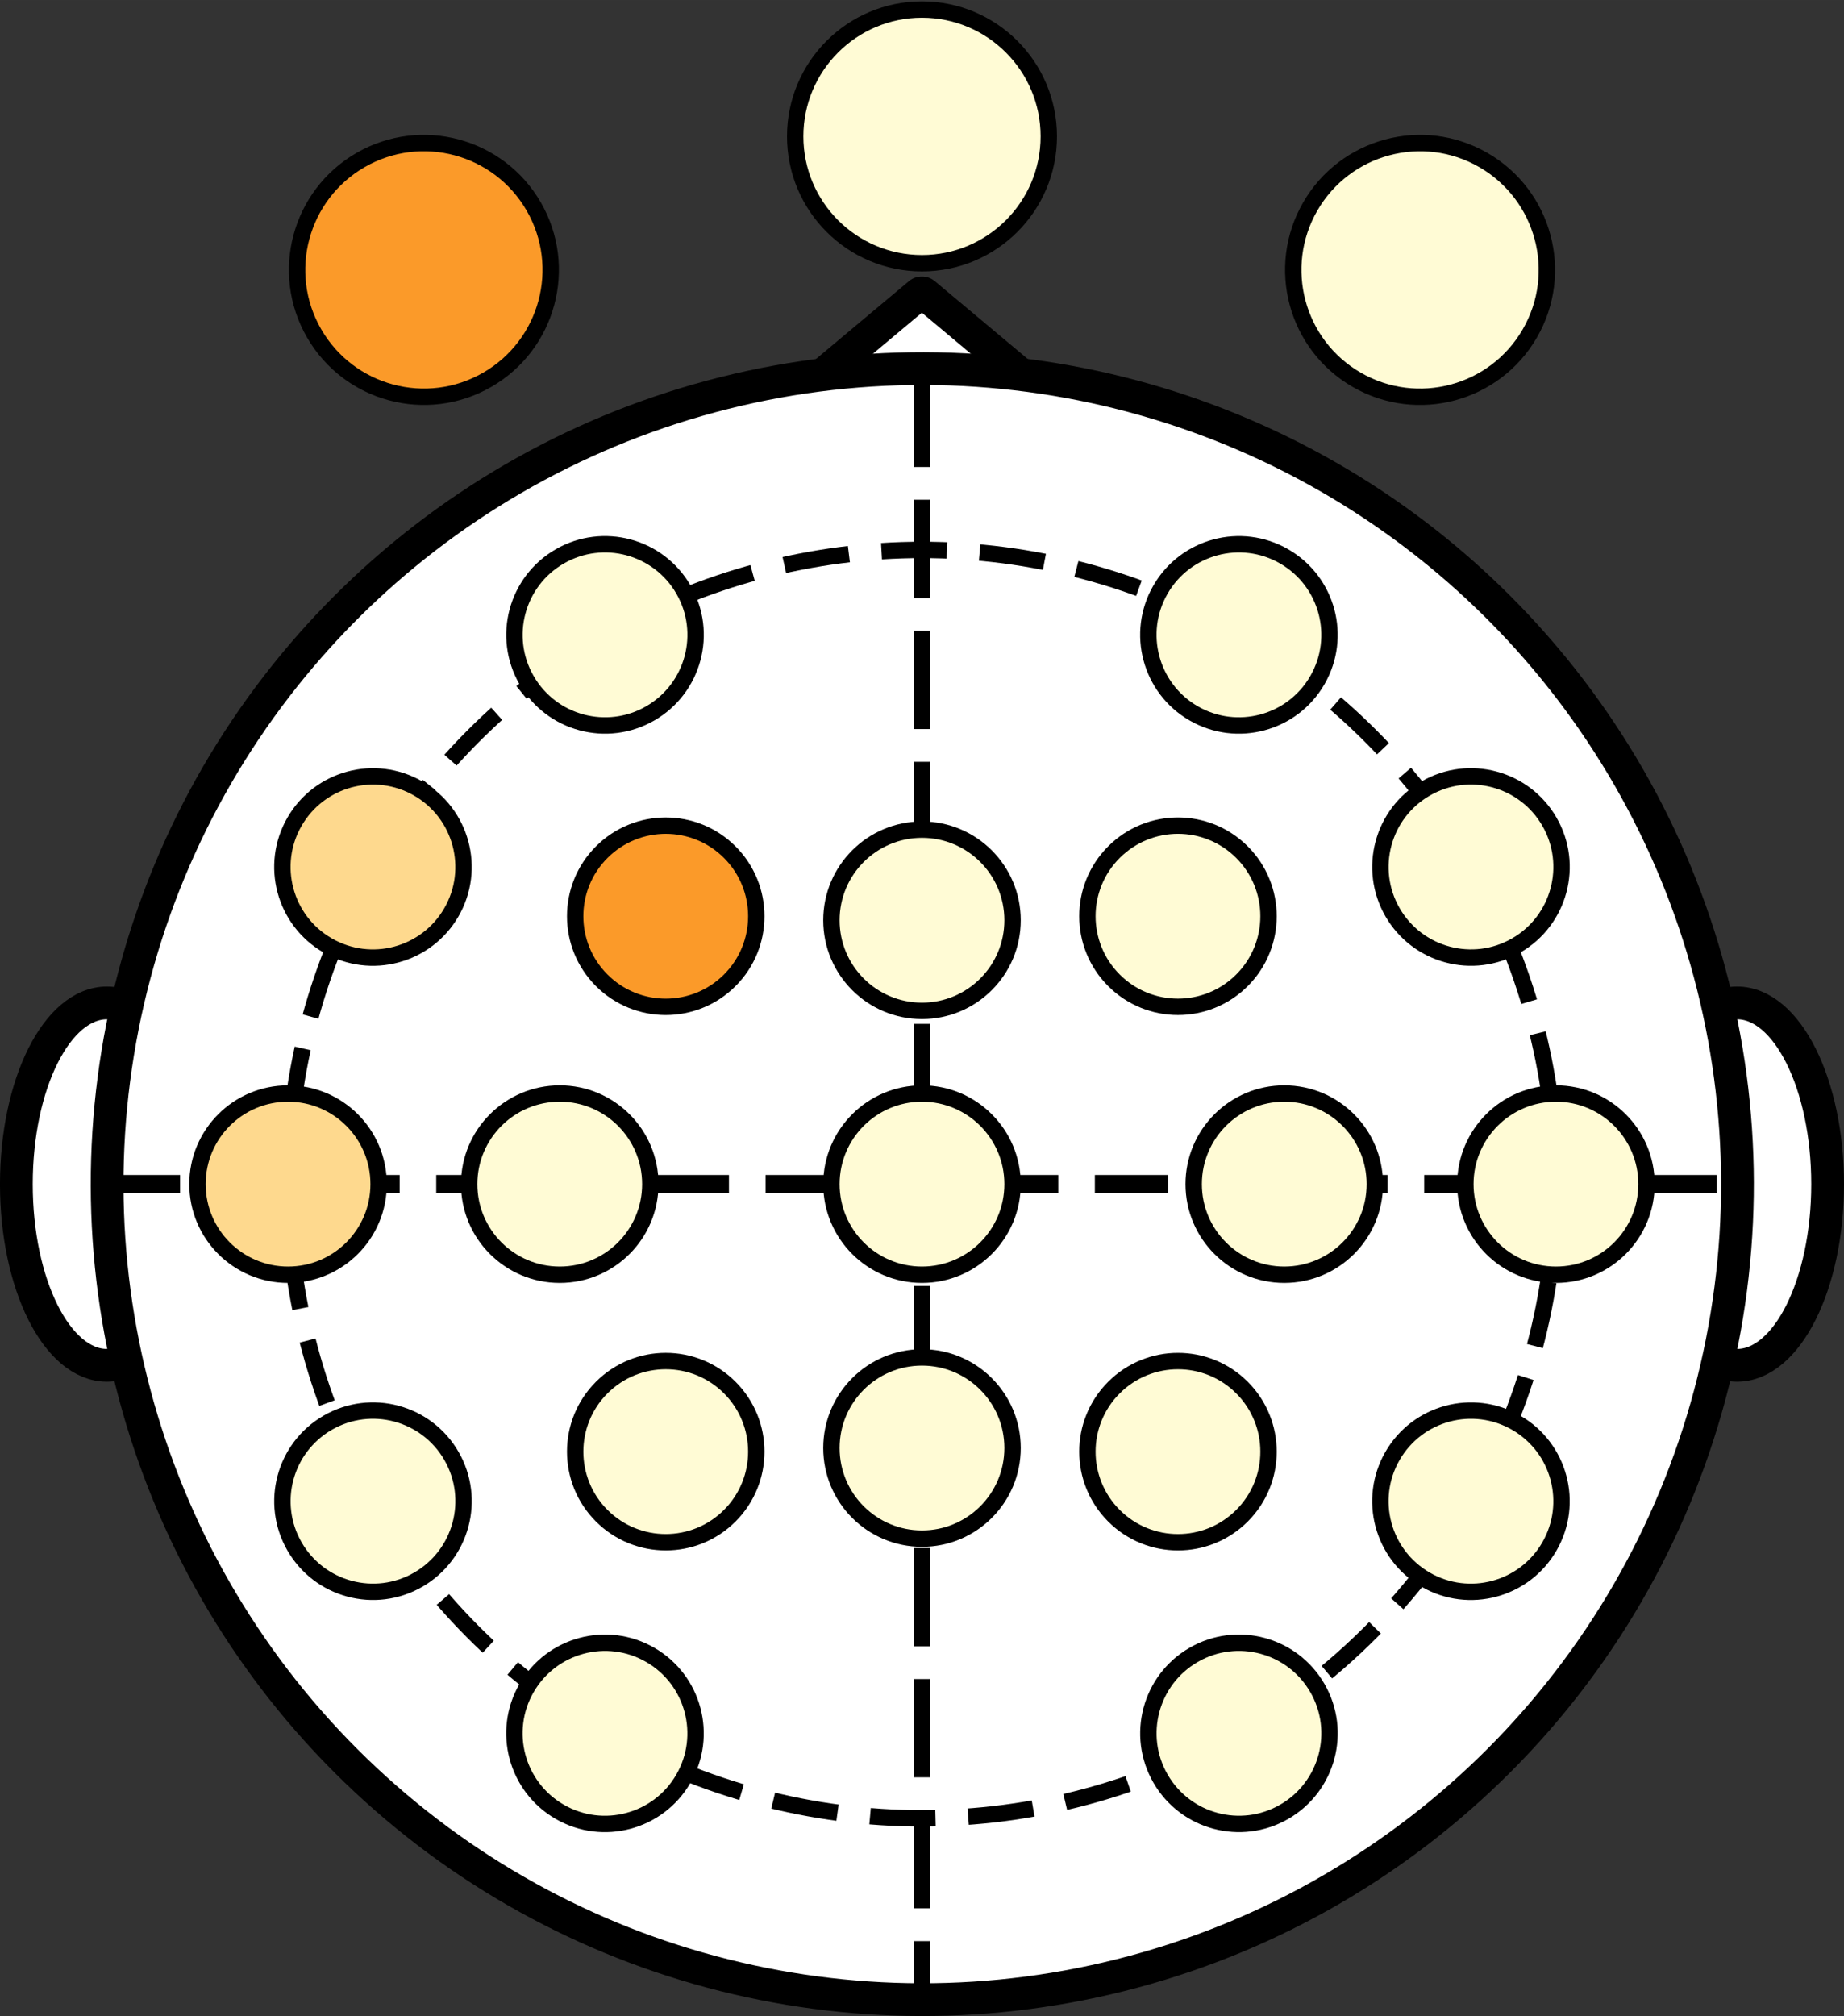 <?xml version="1.0" encoding="UTF-8" standalone="no"?>
<svg
   xmlns:dc="http://purl.org/dc/elements/1.1/"
   xmlns:cc="http://creativecommons.org/ns#"
   xmlns:rdf="http://www.w3.org/1999/02/22-rdf-syntax-ns#"
   xmlns:svg="http://www.w3.org/2000/svg"
   xmlns="http://www.w3.org/2000/svg"
   xmlns:sodipodi="http://sodipodi.sourceforge.net/DTD/sodipodi-0.dtd"
   xmlns:inkscape="http://www.inkscape.org/namespaces/inkscape"
   version="1.1"
   id="svg3478"
   viewBox="0 0 99.213 108.425"
   height="3.06cm"
   width="2.8cm"
   inkscape:version="0.91 r13725"
   sodipodi:docname="cabeza_new_MFGR_30.svg">
  <rect x="0" y="0" width="99.213" height="108.425" fill="#333333" stroke="none"/>
  <sodipodi:namedview
     pagecolor="#ffffff"
     bordercolor="#666666"
     borderopacity="1"
     objecttolerance="10"
     gridtolerance="10"
     guidetolerance="10"
     inkscape:pageopacity="0"
     inkscape:pageshadow="2"
     inkscape:window-width="1280"
     inkscape:window-height="724"
     id="namedview36"
     showgrid="false"
     inkscape:zoom="3.0781997"
     inkscape:cx="69.392449"
     inkscape:cy="54.347161"
     inkscape:window-x="0"
     inkscape:window-y="24"
     inkscape:window-maximized="1"
     inkscape:current-layer="svg3478" />
  <defs
     id="defs3480" />
  <rect
     style="opacity:1;fill:#ffffff;fill-opacity:1;fill-rule:nonzero;stroke:#000000;stroke-width:1.776;stroke-linecap:butt;stroke-linejoin:round;stroke-miterlimit:4;stroke-dasharray:none;stroke-dashoffset:0;stroke-opacity:1"
     id="rect5448"
     width="9.034"
     height="9.034"
     x="44.544"
     y="-20.123"
     transform="matrix(0.767,0.642,-0.767,0.642,0,0)" />
  <ellipse
     ry="9.745"
     rx="4.873"
     cy="63.682"
     cx="93.459"
     id="ellipse5446"
     style="opacity:1;fill:#ffffff;fill-opacity:1;fill-rule:nonzero;stroke:#000000;stroke-width:1.762;stroke-linecap:butt;stroke-linejoin:round;stroke-miterlimit:4;stroke-dasharray:none;stroke-dashoffset:0;stroke-opacity:1" />
  <ellipse
     style="opacity:1;fill:#ffffff;fill-opacity:1;fill-rule:nonzero;stroke:#000000;stroke-width:1.762;stroke-linecap:butt;stroke-linejoin:round;stroke-miterlimit:4;stroke-dasharray:none;stroke-dashoffset:0;stroke-opacity:1"
     id="path5444"
     cx="5.753"
     cy="63.682"
     rx="4.873"
     ry="9.745" />
  <circle
     style="opacity:1;fill:#ffffff;fill-opacity:1;fill-rule:nonzero;stroke:#000000;stroke-width:1.762;stroke-linecap:round;stroke-linejoin:round;stroke-miterlimit:4;stroke-dasharray:none;stroke-dashoffset:0;stroke-opacity:1"
     id="path3505-3"
     cx="-74.351"
     cy="31.434"
     r="43.853"
     transform="matrix(-0.259,-0.966,0.966,-0.259,0,0)" />
  <circle
     cy="63.682"
     cx="49.606"
     id="circle4307-6"
     style="opacity:1;fill:none;fill-opacity:1;fill-rule:nonzero;stroke:#000000;stroke-width:0.881;stroke-linecap:butt;stroke-linejoin:round;stroke-miterlimit:4;stroke-dasharray:3.523, 1.762;stroke-dashoffset:0;stroke-opacity:1"
     r="34.108" />
  <path
     inkscape:connector-curvature="0"
     style="fill:none;fill-rule:evenodd;stroke:#000000;stroke-width:0.984;stroke-linecap:butt;stroke-linejoin:miter;stroke-miterlimit:4;stroke-dasharray:3.937, 1.969;stroke-dashoffset:0;stroke-opacity:1"
     d="m 5.753,63.682 87.706,0"
     id="path4311-7" />
  <path
     inkscape:connector-curvature="0"
     id="path4870-5"
     d="m 49.606,19.829 0,87.706"
     style="fill:none;fill-rule:evenodd;stroke:#000000;stroke-width:0.881;stroke-linecap:butt;stroke-linejoin:miter;stroke-miterlimit:4;stroke-dasharray:5.285, 1.762;stroke-dashoffset:0;stroke-opacity:1" />
  <circle
     style="opacity:1;fill:#fed98e;fill-opacity:1;fill-rule:nonzero;stroke:#000000;stroke-width:0.881;stroke-linecap:round;stroke-linejoin:round;stroke-miterlimit:4;stroke-dasharray:none;stroke-dashoffset:0;stroke-opacity:1"
     id="path4872-3"
     cx="15.498"
     cy="63.682"
     r="4.873" />
  <circle
     r="4.873"
     cy="63.682"
     cx="-83.714"
     id="circle4918-5"
     style="opacity:1;fill:#fffbd5;fill-opacity:1;fill-rule:nonzero;stroke:#000000;stroke-width:0.881;stroke-linecap:round;stroke-linejoin:round;stroke-miterlimit:4;stroke-dasharray:none;stroke-dashoffset:0;stroke-opacity:1"
     transform="scale(-1,1)" />
  <circle
     r="4.873"
     cy="79.953"
     cx="-22.989"
     id="circle4920-6"
     style="opacity:1;fill:#fffbd5;fill-opacity:1;fill-rule:nonzero;stroke:#000000;stroke-width:0.881;stroke-linecap:round;stroke-linejoin:round;stroke-miterlimit:4;stroke-dasharray:none;stroke-dashoffset:0;stroke-opacity:1"
     transform="matrix(0.866,-0.5,0.5,0.866,0,0)" />
  <circle
     transform="matrix(-0.866,0.5,0.5,0.866,0,0)"
     style="opacity:1;fill:#fffbd5;fill-opacity:1;fill-rule:nonzero;stroke:#000000;stroke-width:0.881;stroke-linecap:round;stroke-linejoin:round;stroke-miterlimit:4;stroke-dasharray:none;stroke-dashoffset:0;stroke-opacity:1"
     id="circle4922-2"
     cx="-45.227"
     cy="79.953"
     r="4.873" />
  <circle
     transform="matrix(0.5,-0.866,0.866,0.5,0,0)"
     style="opacity:1;fill:#fffbd5;fill-opacity:1;fill-rule:nonzero;stroke:#000000;stroke-width:0.881;stroke-linecap:round;stroke-linejoin:round;stroke-miterlimit:4;stroke-dasharray:none;stroke-dashoffset:0;stroke-opacity:1"
     id="circle4926-9"
     cx="-64.455"
     cy="74.801"
     r="4.873" />
  <circle
     r="4.873"
     cy="74.801"
     cx="-3.761"
     id="circle4928-1"
     style="opacity:1;fill:#fffbd5;fill-opacity:1;fill-rule:nonzero;stroke:#000000;stroke-width:0.881;stroke-linecap:round;stroke-linejoin:round;stroke-miterlimit:4;stroke-dasharray:none;stroke-dashoffset:0;stroke-opacity:1"
     transform="matrix(-0.5,0.866,0.866,0.5,0,0)" />
  <circle
     r="4.873"
     cy="11.119"
     cx="-114.061"
     id="circle4932-2"
     style="opacity:1;fill:#fffbd5;fill-opacity:1;fill-rule:nonzero;stroke:#000000;stroke-width:0.881;stroke-linecap:round;stroke-linejoin:round;stroke-miterlimit:4;stroke-dasharray:none;stroke-dashoffset:0;stroke-opacity:1"
     transform="matrix(-0.5,-0.866,0.866,-0.5,0,0)" />
  <circle
     transform="matrix(0.5,0.866,0.866,-0.5,0,0)"
     style="opacity:1;fill:#fffbd5;fill-opacity:1;fill-rule:nonzero;stroke:#000000;stroke-width:0.881;stroke-linecap:round;stroke-linejoin:round;stroke-miterlimit:4;stroke-dasharray:none;stroke-dashoffset:0;stroke-opacity:1"
     id="circle4934-7"
     cx="45.846"
     cy="11.119"
     r="4.873" />
  <circle
     transform="matrix(-0.866,-0.5,0.5,-0.866,0,0)"
     style="opacity:1;fill:#fffbd5;fill-opacity:1;fill-rule:nonzero;stroke:#000000;stroke-width:0.881;stroke-linecap:round;stroke-linejoin:round;stroke-miterlimit:4;stroke-dasharray:none;stroke-dashoffset:0;stroke-opacity:1"
     id="circle4938-0"
     cx="-108.909"
     cy="-30.347"
     r="4.873" />
  <circle
     r="4.873"
     cy="-30.347"
     cx="40.693"
     id="circle4940-9"
     style="opacity:1;fill:#fed98e;fill-opacity:1;fill-rule:nonzero;stroke:#000000;stroke-width:0.881;stroke-linecap:round;stroke-linejoin:round;stroke-miterlimit:4;stroke-dasharray:none;stroke-dashoffset:0;stroke-opacity:1"
     transform="matrix(0.866,0.5,0.5,-0.866,0,0)" />
  <circle
     r="4.873"
     cy="63.682"
     cx="30.116"
     id="circle4942-3"
     style="opacity:1;fill:#fffbd5;fill-opacity:1;fill-rule:nonzero;stroke:#000000;stroke-width:0.881;stroke-linecap:round;stroke-linejoin:round;stroke-miterlimit:4;stroke-dasharray:none;stroke-dashoffset:0;stroke-opacity:1" />
  <circle
     style="opacity:1;fill:#fffbd5;fill-opacity:1;fill-rule:nonzero;stroke:#000000;stroke-width:0.881;stroke-linecap:round;stroke-linejoin:round;stroke-miterlimit:4;stroke-dasharray:none;stroke-dashoffset:0;stroke-opacity:1"
     id="circle4944-6"
     cx="-69.097"
     cy="63.682"
     r="4.873"
     transform="scale(-1,1)" />
  <circle
     style="opacity:1;fill:#fffbd5;fill-opacity:1;fill-rule:nonzero;stroke:#000000;stroke-width:0.881;stroke-linecap:round;stroke-linejoin:round;stroke-miterlimit:4;stroke-dasharray:none;stroke-dashoffset:0;stroke-opacity:1"
     id="circle4948-0"
     cx="-29.88"
     cy="80.543"
     r="4.873"
     transform="matrix(0.707,-0.707,0.707,0.707,0,0)" />
  <circle
     transform="matrix(-0.707,0.707,0.707,0.707,0,0)"
     r="4.873"
     cy="79.67"
     cx="-9.974"
     id="circle4950-6"
     style="opacity:1;fill:#fffbd5;fill-opacity:1;fill-rule:nonzero;stroke:#000000;stroke-width:0.881;stroke-linecap:round;stroke-linejoin:round;stroke-miterlimit:4;stroke-dasharray:none;stroke-dashoffset:0;stroke-opacity:1" />
  <circle
     transform="matrix(-0.707,-0.707,0.707,-0.707,0,0)"
     r="4.873"
     cy="-10.39"
     cx="-100.034"
     id="circle4954-2"
     style="opacity:1;fill:#fffbd5;fill-opacity:1;fill-rule:nonzero;stroke:#000000;stroke-width:0.881;stroke-linecap:round;stroke-linejoin:round;stroke-miterlimit:4;stroke-dasharray:none;stroke-dashoffset:0;stroke-opacity:1" />
  <circle
     style="opacity:1;fill:#fb9a29;fill-opacity:1;fill-rule:nonzero;stroke:#000000;stroke-width:0.881;stroke-linecap:round;stroke-linejoin:round;stroke-miterlimit:4;stroke-dasharray:none;stroke-dashoffset:0;stroke-opacity:1"
     id="circle4956-6"
     cx="60.18"
     cy="-9.517"
     r="4.873"
     transform="matrix(0.707,0.707,0.707,-0.707,0,0)" />
  <circle
     style="opacity:1;fill:#fffbd5;fill-opacity:1;fill-rule:nonzero;stroke:#000000;stroke-width:0.881;stroke-linecap:round;stroke-linejoin:round;stroke-miterlimit:4;stroke-dasharray:none;stroke-dashoffset:0;stroke-opacity:1"
     id="circle4958-1"
     cx="49.606"
     cy="63.682"
     r="4.873" />
  <circle
     cy="7.334"
     cx="49.606"
     id="circle4966-8"
     style="opacity:1;fill:#fffbd5;fill-opacity:1;fill-rule:nonzero;stroke:#000000;stroke-width:0.881;stroke-linecap:round;stroke-linejoin:round;stroke-miterlimit:4;stroke-dasharray:none;stroke-dashoffset:0;stroke-opacity:1"
     r="6.822" />
  <ellipse
     cy="73.427"
     cx="-25.632"
     id="circle4972-7"
     style="opacity:1;fill:#fffbd5;fill-opacity:1;fill-rule:nonzero;stroke:#000000;stroke-width:0.881;stroke-linecap:round;stroke-linejoin:round;stroke-miterlimit:4;stroke-dasharray:none;stroke-dashoffset:0;stroke-opacity:1"
     transform="matrix(-0.5,0.866,0.866,0.5,0,0)"
     rx="6.822"
     ry="6.822" />
  <ellipse
     style="opacity:1;fill:#fb9a29;fill-opacity:1;fill-rule:nonzero;stroke:#000000;stroke-width:0.881;stroke-linecap:round;stroke-linejoin:round;stroke-miterlimit:4;stroke-dasharray:none;stroke-dashoffset:0;stroke-opacity:1"
     id="circle4982-9"
     cx="23.975"
     cy="-12.494"
     transform="matrix(0.5,0.866,-0.866,0.5,0,0)"
     rx="6.822"
     ry="6.822" />
  <circle
     style="opacity:1;fill:#fffbd5;fill-opacity:1;fill-rule:nonzero;stroke:#000000;stroke-width:0.881;stroke-linecap:round;stroke-linejoin:round;stroke-miterlimit:4;stroke-dasharray:none;stroke-dashoffset:0;stroke-opacity:1"
     id="circle5094-2"
     cx="49.491"
     cy="-49.606"
     r="4.873"
     transform="matrix(0,1,-1,0,0,0)" />
  <circle
     transform="matrix(0,-1,-1,0,0,0)"
     r="4.873"
     cy="-49.606"
     cx="-77.874"
     id="circle5096-0"
     style="opacity:1;fill:#fffbd5;fill-opacity:1;fill-rule:nonzero;stroke:#000000;stroke-width:0.881;stroke-linecap:round;stroke-linejoin:round;stroke-miterlimit:4;stroke-dasharray:none;stroke-dashoffset:0;stroke-opacity:1" />
  <ellipse
     ry="6.822"
     rx="6.822"
     transform="matrix(-0.5,0.866,0.866,0.5,0,0)"
     style="opacity:1;fill:#fffbd5;fill-opacity:1;fill-rule:nonzero;stroke:#000000;stroke-width:0.881;stroke-linecap:round;stroke-linejoin:round;stroke-miterlimit:4;stroke-dasharray:none;stroke-dashoffset:0;stroke-opacity:1"
     id="ellipse4162"
     cx="-76.703"
     cy="139.343" />
  <ellipse
     cy="152.403"
     cx="-56.458"
     id="ellipse4164"
     style="opacity:1;fill:#fed98e;fill-opacity:1;fill-rule:nonzero;stroke:#000000;stroke-width:0.881;stroke-linecap:round;stroke-linejoin:round;stroke-miterlimit:4;stroke-dasharray:none;stroke-dashoffset:0;stroke-opacity:1"
     transform="matrix(-0.5,0.866,0.866,0.5,0,0)"
     rx="6.822"
     ry="6.822" />
  <ellipse
     ry="6.822"
     rx="6.822"
     transform="matrix(-0.5,0.866,0.866,0.5,0,0)"
     style="opacity:1;fill:#fb9a29;fill-opacity:1;fill-rule:nonzero;stroke:#000000;stroke-width:0.881;stroke-linecap:round;stroke-linejoin:round;stroke-miterlimit:4;stroke-dasharray:none;stroke-dashoffset:0;stroke-opacity:1"
     id="ellipse4166"
     cx="-35.917"
     cy="164.949" />
  <ellipse
     cy="177.752"
     cx="-15.524"
     id="ellipse4168"
     style="opacity:1;fill:#d95f0e;fill-opacity:1;fill-rule:nonzero;stroke:#000000;stroke-width:0.881;stroke-linecap:round;stroke-linejoin:round;stroke-miterlimit:4;stroke-dasharray:none;stroke-dashoffset:0;stroke-opacity:1"
     transform="matrix(-0.5,0.866,0.866,0.5,0,0)"
     rx="6.822"
     ry="6.822" />
  <ellipse
     ry="6.822"
     rx="6.822"
     transform="matrix(-0.5,0.866,0.866,0.5,0,0)"
     style="opacity:1;fill:#993404;fill-opacity:1;fill-rule:nonzero;stroke:#000000;stroke-width:0.881;stroke-linecap:round;stroke-linejoin:round;stroke-miterlimit:4;stroke-dasharray:none;stroke-dashoffset:0;stroke-opacity:1"
     id="ellipse4170"
     cx="4.098"
     cy="190.109" />
</svg>
